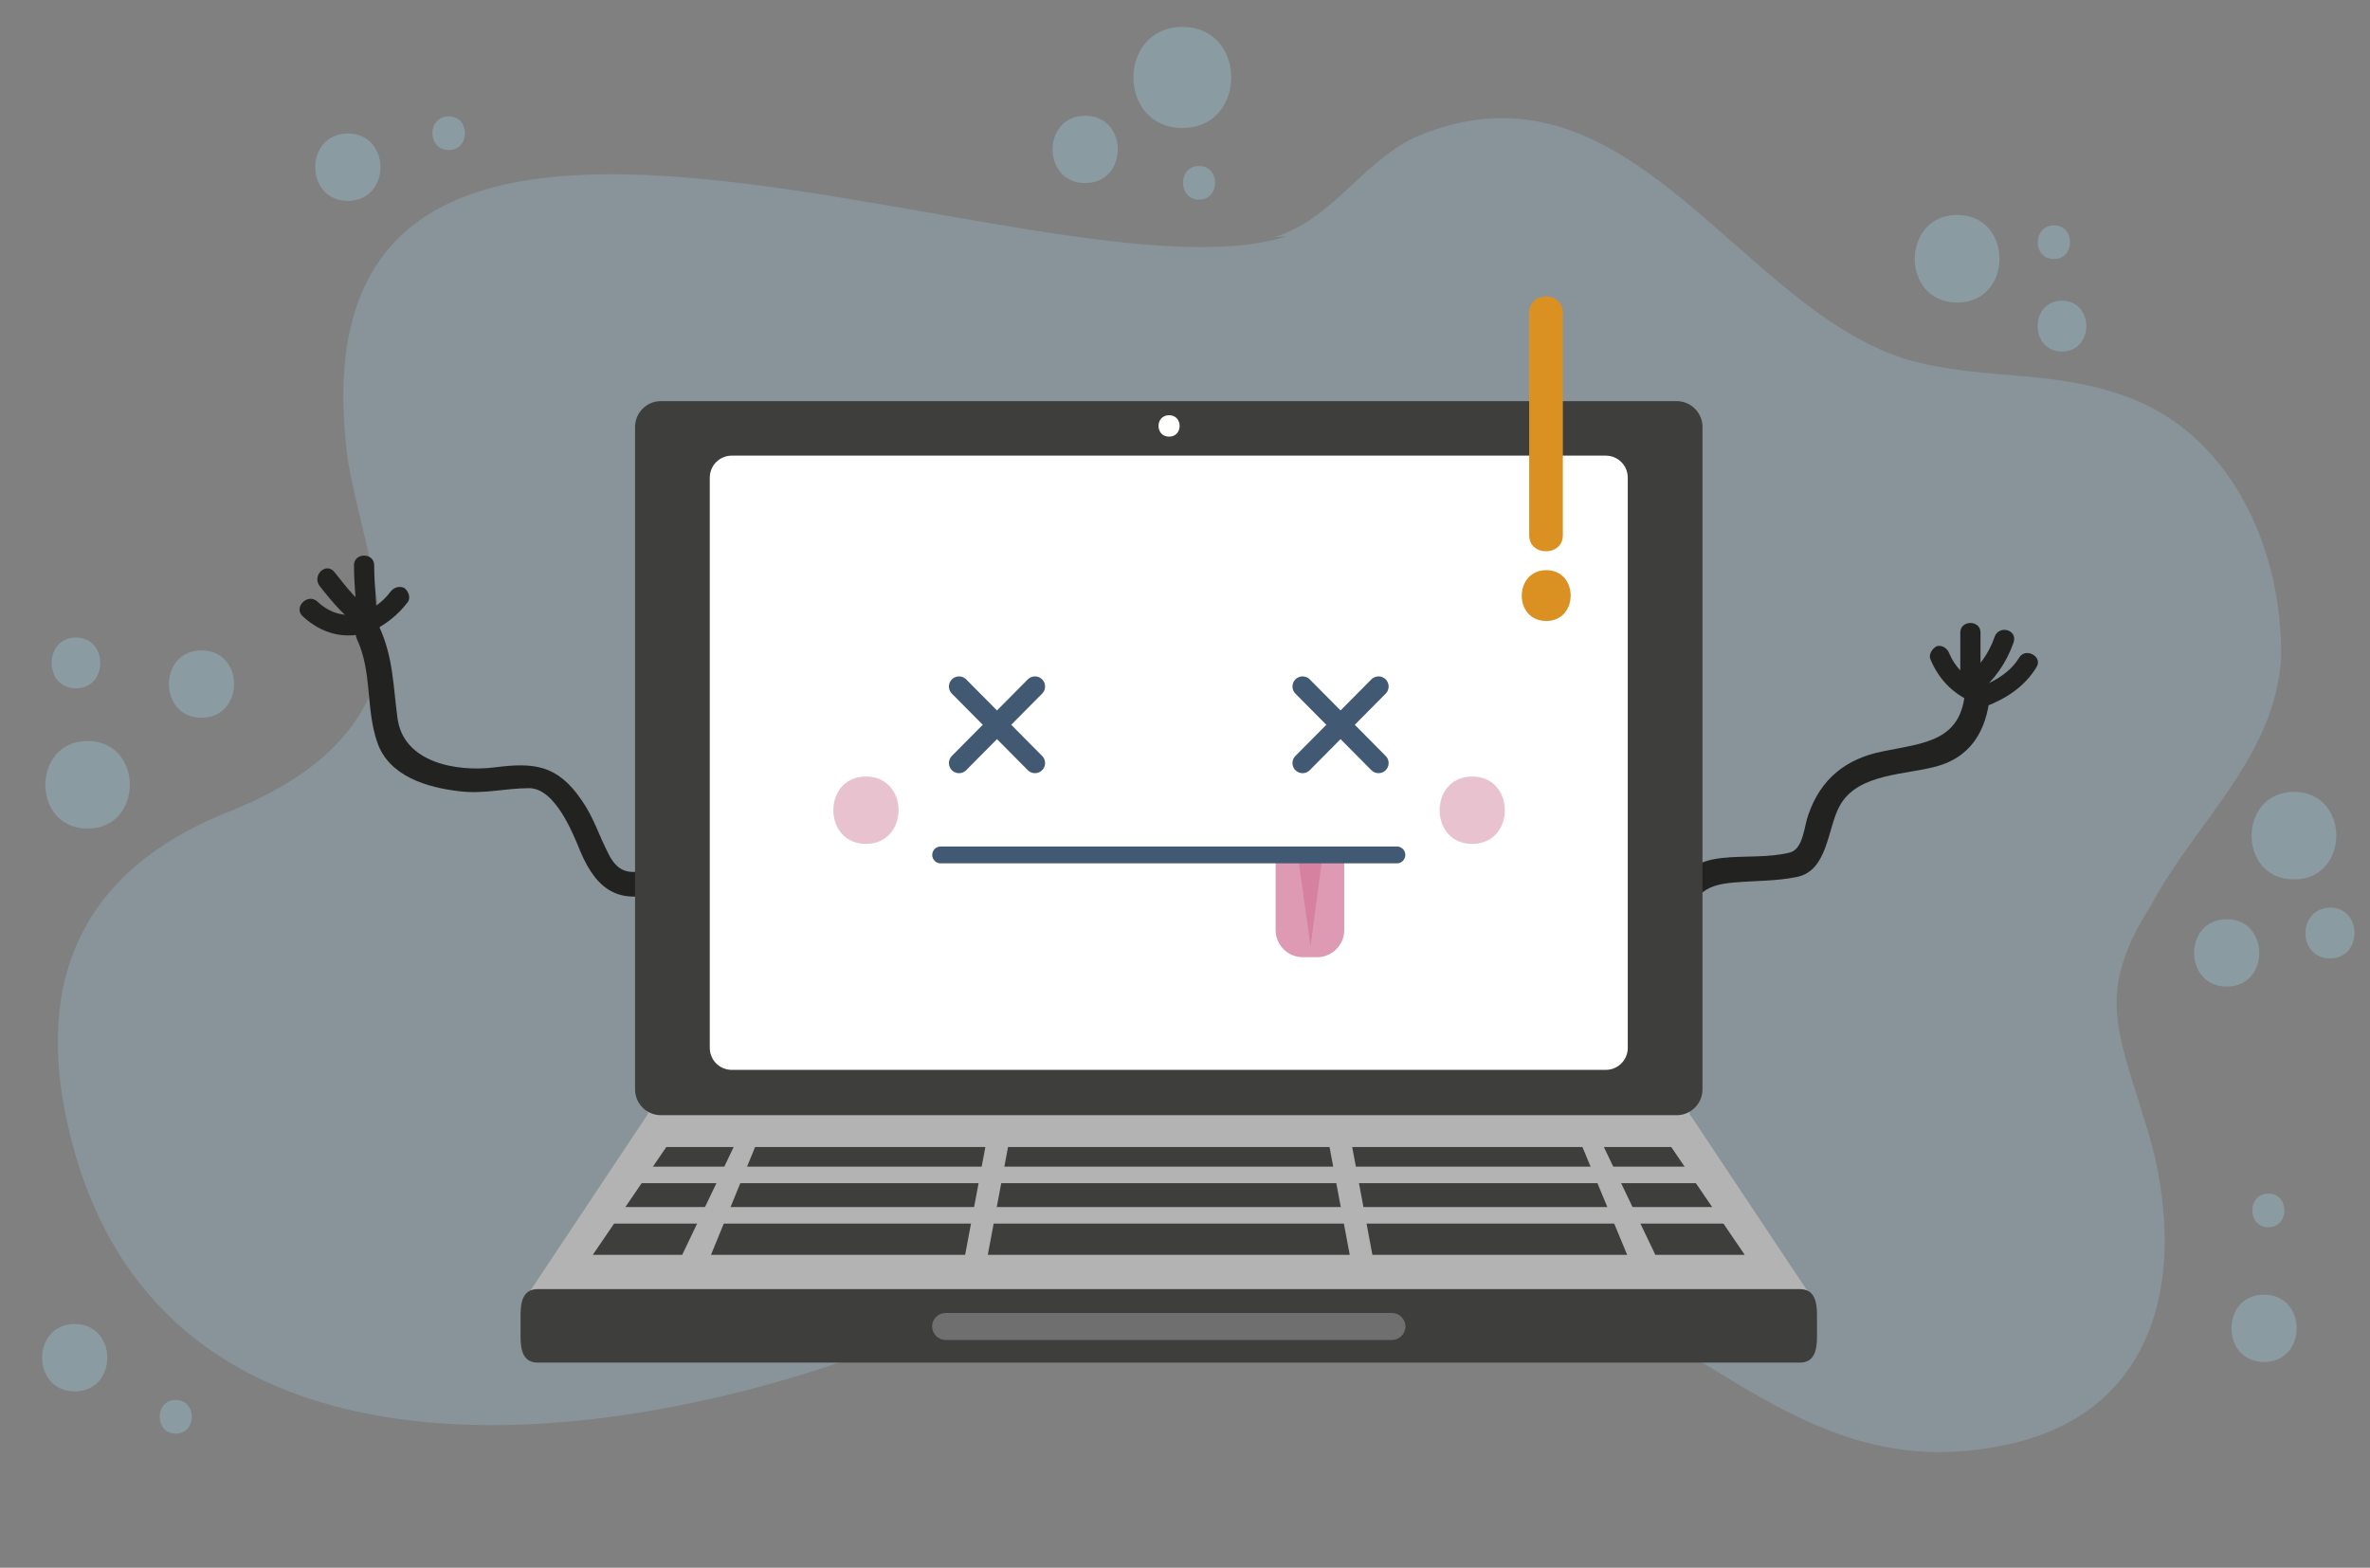 <?xml version="1.0" encoding="utf-8"?>
<!-- Generator: Adobe Illustrator 19.0.0, SVG Export Plug-In . SVG Version: 6.00 Build 0)  -->
<svg version="1.1" id="OBJECTS" xmlns="http://www.w3.org/2000/svg" xmlns:xlink="http://www.w3.org/1999/xlink" x="0px" y="0px"
	 viewBox="0 0 387 256" style="enable-background:new 0 0 387 256;" xml:space="preserve">
<rect x="0" y="0" width="387" height="256" fill="#808080" stroke="none"/>
<style type="text/css">
	.st0{opacity:0.22;}
	.st1{fill:#A2DBF1;}
	.st2{opacity:0.3;}
	.st3{fill:#222221;}
	.st4{fill:#B3B3B3;}
	.st5{fill:#3E3E3D;}
	.st6{fill:#6F6F6F;}
	.st7{fill:#FFFFFF;}
	.st8{fill:none;stroke:#425973;stroke-width:3.3;stroke-linecap:round;stroke-linejoin:round;stroke-miterlimit:10;}
	.st9{fill:#DD9AB2;}
	.st10{fill:#D6819F;}
	.st11{fill:none;stroke:#425973;stroke-width:2.75;stroke-linecap:round;stroke-linejoin:round;stroke-miterlimit:10;}
	.st12{fill:#E9C2D0;}
	.st13{fill:#DB9022;}
</style>
<g>
	<g>
		<g class="st0">
			<path class="st1" d="M210,38.6c-39.1,12.5-163.1-49.1-153.4,35c1.5,12.5,9.6,30.2,2.8,41.9c-4.9,8.8-14,13.9-22.7,17.3
				c-22.8,9.3-31.3,26.7-25.5,51.5c15.5,66.9,99.6,51.1,143.7,31.2c31.4-14.8,68.5-17.3,101-4.8c25.5,10.2,41.4,31.5,71.3,25.3
				c26.5-5.3,30.5-30.4,22.8-53.7c-4.4-14.4-7.6-20.5,1.2-34.4c7.4-13.8,20.3-24.3,21.3-40.5c0.2-17.5-7.8-35.2-23.4-41.9
				c-12.8-5.4-24.3-3.2-37-6.6c-28.1-7.9-46.1-51.5-81-36.5c-8.7,4.1-13.6,13.5-23,16.3"/>
		</g>
		<g class="st2">
			<g>
				<g>
					<path class="st1" d="M195.8,32.6c3.5,0,3.5-5.5,0-5.5C192.3,27.1,192.3,32.6,195.8,32.6L195.8,32.6z"/>
				</g>
			</g>
			<g>
				<g>
					<path class="st1" d="M32.9,117.2c7.1,0,7.1-11,0-11C25.8,106.2,25.8,117.2,32.9,117.2L32.9,117.2z"/>
				</g>
			</g>
			<g>
				<g>
					<path class="st1" d="M363.6,161.1c7.1,0,7.1-11,0-11C356.5,150.1,356.5,161.1,363.6,161.1L363.6,161.1z"/>
				</g>
			</g>
			<g>
				<g>
					<path class="st1" d="M177.2,29.9c7.1,0,7.1-11,0-11C170.1,18.9,170.1,29.9,177.2,29.9L177.2,29.9z"/>
				</g>
			</g>
			<g>
				<g>
					<path class="st1" d="M374.6,143.6c9.2,0,9.2-14.3,0-14.3S365.3,143.6,374.6,143.6L374.6,143.6z"/>
				</g>
			</g>
			<g>
				<g>
					<path class="st1" d="M14.3,135.3c9.2,0,9.2-14.3,0-14.3C5.1,121,5.1,135.3,14.3,135.3L14.3,135.3z"/>
				</g>
			</g>
			<g>
				<g>
					<path class="st1" d="M319.6,49.4c9.2,0,9.2-14.3,0-14.3S310.3,49.4,319.6,49.4L319.6,49.4z"/>
				</g>
			</g>
			<g>
				<g>
					<path class="st1" d="M193.1,20.9c10.6,0,10.6-16.5,0-16.5C182.4,4.4,182.4,20.9,193.1,20.9L193.1,20.9z"/>
				</g>
			</g>
			<g>
				<g>
					<path class="st1" d="M380.5,156.5c5.3,0,5.3-8.3,0-8.3C375.1,148.3,375.1,156.5,380.5,156.5L380.5,156.5z"/>
				</g>
			</g>
			<g>
				<g>
					<path class="st1" d="M12.4,112.4c5.3,0,5.3-8.3,0-8.3C7.1,104.1,7.1,112.4,12.4,112.4L12.4,112.4z"/>
				</g>
			</g>
			<g>
				<g>
					<path class="st1" d="M336.7,57.4c5.3,0,5.3-8.3,0-8.3C331.4,49.1,331.4,57.4,336.7,57.4L336.7,57.4z"/>
				</g>
			</g>
			<g>
				<g>
					<path class="st1" d="M335.4,42.3c3.5,0,3.5-5.5,0-5.5S331.8,42.3,335.4,42.3L335.4,42.3z"/>
				</g>
			</g>
			<g>
				<g>
					<path class="st1" d="M56.8,32.8c7.1,0,7.1-11,0-11C49.7,21.8,49.7,32.8,56.8,32.8L56.8,32.8z"/>
				</g>
			</g>
			<g>
				<g>
					<path class="st1" d="M369.7,222.4c7.1,0,7.1-11,0-11C362.6,211.4,362.6,222.4,369.7,222.4L369.7,222.4z"/>
				</g>
			</g>
			<g>
				<g>
					<path class="st1" d="M12.2,227.2c7.1,0,7.1-11,0-11C5.1,216.2,5.1,227.2,12.2,227.2L12.2,227.2z"/>
				</g>
			</g>
			<g>
				<g>
					<path class="st1" d="M73.3,24.5c3.5,0,3.5-5.5,0-5.5C69.7,19,69.7,24.5,73.3,24.5L73.3,24.5z"/>
				</g>
			</g>
			<g>
				<g>
					<path class="st1" d="M370.4,200.4c3.5,0,3.5-5.5,0-5.5S366.9,200.4,370.4,200.4L370.4,200.4z"/>
				</g>
			</g>
			<g>
				<g>
					<path class="st1" d="M28.7,234.1c3.5,0,3.5-5.5,0-5.5S25.2,234.1,28.7,234.1L28.7,234.1z"/>
				</g>
			</g>
		</g>
	</g>
	<g>
		<g>
			<g>
				<g>
					<g>
						<g>
							<path class="st3" d="M107.3,141.5c-3.7,1.3-6.2,1.6-8-2.2c-1.5-2.9-2.4-5.9-4.3-8.6c-4-5.9-7.9-6.2-14.2-5.4
								c-6.3,0.8-15-0.8-15.9-8.1c-0.7-5.2-0.7-10-3-14.9c-1.1-2.4-4.7-0.3-3.6,2.1c2.5,5.4,1.4,11.3,3.3,16.8
								c1.9,5.6,8.2,7.4,13.4,8c4,0.5,7.5-0.5,11.4-0.5c4.2,0,7.1,7.2,8.4,10.4c2.8,6.6,6.7,8.8,13.7,6.3
								C110.8,144.6,109.8,140.6,107.3,141.5L107.3,141.5z"/>
						</g>
					</g>
					<g>
						<g>
							<g>
								<path class="st3" d="M63.7,96.7c-1.2,1.6-2.7,2.6-4.5,3.5c-1.9,1-0.2,3.8,1.7,2.8c2.3-1.2,4.1-2.6,5.7-4.7
									c0.5-0.7,0.1-1.8-0.6-2.3C65.1,95.6,64.2,96,63.7,96.7L63.7,96.7z"/>
							</g>
						</g>
						<g>
							<g>
								<path class="st3" d="M57.8,92.3c0,3.5,0.5,7,0.5,10.5c0,2.1,3.3,2.1,3.3,0c0-3.5-0.5-7-0.5-10.5
									C61.1,90.2,57.8,90.2,57.8,92.3L57.8,92.3z"/>
							</g>
						</g>
						<g>
							<g>
								<path class="st3" d="M52.2,95.7c2.2,2.8,4.5,5.5,7.5,7.4c1.8,1.1,3.5-1.7,1.7-2.8c-2.8-1.7-4.8-4.4-6.8-6.9
									C53.2,91.7,50.9,94,52.2,95.7L52.2,95.7z"/>
							</g>
						</g>
						<g>
							<g>
								<path class="st3" d="M49.4,100.6c3.1,2.9,6.9,3.9,11,2.6c2-0.6,1.2-3.8-0.9-3.2c-2.9,0.9-5.5,0.3-7.7-1.8
									C50.2,96.8,47.9,99.2,49.4,100.6L49.4,100.6z"/>
							</g>
						</g>
					</g>
				</g>
				<g>
					<g>
						<g>
							<path class="st3" d="M276,151.7c0.1-5.4,2-7.2,7.2-7.6c3.4-0.3,6.8-0.2,10.2-0.9c5.1-1,5-8,7-11.6c3-5.5,11.1-5,16.3-6.6
								c5.8-1.8,8-6.7,8.3-12.4c0.2-2.7-4-2.6-4.1,0c-0.5,8.5-6.7,8.7-13.5,10.1c-6,1.2-10.1,4.5-12.1,10.3c-0.7,1.8-0.8,5.6-3,6.2
								c-3.5,0.9-7.5,0.5-11.1,0.9c-6.7,0.7-9.1,5.1-9.2,11.5C271.8,154.4,275.9,154.4,276,151.7L276,151.7z"/>
						</g>
					</g>
					<g>
						<g>
							<g>
								<path class="st3" d="M315.2,107.6c1.4,3.4,3.8,5.8,7.2,7.2c0.8,0.3,1.8-0.4,2-1.2c0.3-1-0.3-1.7-1.2-2
									c-2.2-0.9-4-2.7-4.9-4.9c-0.3-0.8-1.1-1.4-2-1.2C315.6,105.8,314.9,106.8,315.2,107.6L315.2,107.6z"/>
							</g>
						</g>
						<g>
							<g>
								<path class="st3" d="M320.1,103.3c0,2.8,0,5.5,0,8.3c0,2.1,3.3,2.1,3.3,0c0-2.8,0-5.5,0-8.3
									C323.4,101.2,320.1,101.2,320.1,103.3L320.1,103.3z"/>
							</g>
						</g>
						<g>
							<g>
								<path class="st3" d="M325.7,104c-1,2.9-2.7,5.1-5.1,7c-1.6,1.3,0.7,3.7,2.3,2.3c2.8-2.3,4.7-5,5.9-8.4
									C329.5,102.8,326.4,102,325.7,104L325.7,104z"/>
							</g>
						</g>
						<g>
							<g>
								<path class="st3" d="M329.7,107.4c-1.4,2.3-3.7,3.7-6.2,4.7c-1.9,0.8-1.1,4,0.9,3.2c3.3-1.3,6.2-3.2,8.1-6.3
									C333.7,107.3,330.8,105.6,329.7,107.4L329.7,107.4z"/>
							</g>
						</g>
					</g>
				</g>
			</g>
			<g>
				<g>
					<g>
						<path class="st4" d="M295.6,211.5c0,2.9-21.6,3.7-23.9,3.7H110c-2.3,0-23.9-0.8-23.9-3.7l19.7-29.6c0-2.9,1.9-5.2,4.2-5.2
							h161.7c2.3,0,4.2,2.3,4.2,5.2L295.6,211.5z"/>
						<g>
							<g>
								<polygon class="st5" points="157.6,204.9 116.1,204.9 123.3,187.3 160.9,187.3 								"/>
								<polygon class="st5" points="224.1,204.9 265.7,204.9 258.4,187.3 220.8,187.3 								"/>
								<polygon class="st5" points="270.3,204.9 284.9,204.9 272.9,187.3 261.9,187.3 								"/>
								<polygon class="st5" points="111.4,204.9 96.8,204.9 108.8,187.3 119.8,187.3 								"/>
								<polygon class="st5" points="220.4,204.9 161.3,204.9 164.6,187.3 217.1,187.3 								"/>
							</g>
							<g>
								<rect x="100.4" y="190.5" class="st4" width="180.9" height="2.7"/>
								<rect x="98.5" y="197.1" class="st4" width="184.8" height="2.7"/>
							</g>
						</g>
					</g>
					<g>
						<path class="st5" d="M296.7,218.3c0,2.3-0.5,4.2-2.8,4.2H87.8c-2.3,0-2.8-1.9-2.8-4.2v-3.6c0-2.3,0.5-4.2,2.8-4.2h206.1
							c2.3,0,2.8,1.9,2.8,4.2V218.3z"/>
						<path class="st6" d="M229.5,216.6c0,1.2-1,2.2-2.2,2.2h-72.9c-1.2,0-2.2-1-2.2-2.2l0,0c0-1.2,1-2.2,2.2-2.2h72.9
							C228.5,214.4,229.5,215.4,229.5,216.6L229.5,216.6z"/>
					</g>
				</g>
				<g>
					<path class="st5" d="M278,177.9c0,2.3-1.9,4.2-4.2,4.2H107.9c-2.3,0-4.2-1.9-4.2-4.2V69.7c0-2.3,1.9-4.2,4.2-4.2h165.9
						c2.3,0,4.2,1.9,4.2,4.2V177.9z"/>
					<g>
						<g>
							<path class="st7" d="M190.9,71.3c2.3,0,2.3-3.5,0-3.5C188.6,67.8,188.6,71.3,190.9,71.3L190.9,71.3z"/>
						</g>
					</g>
					<g>
						<path class="st7" d="M265.8,171.1c0,2-1.6,3.6-3.6,3.6H119.5c-2,0-3.6-1.6-3.6-3.6V78c0-2,1.6-3.6,3.6-3.6h142.7
							c2,0,3.6,1.6,3.6,3.6V171.1z"/>
						<g>
							<g>
								<g>
									<line class="st8" x1="169" y1="112.1" x2="156.6" y2="124.6"/>
									<line class="st8" x1="169" y1="124.6" x2="156.6" y2="112.1"/>
								</g>
								<g>
									<line class="st8" x1="225.1" y1="112.1" x2="212.7" y2="124.6"/>
									<line class="st8" x1="225.1" y1="124.6" x2="212.7" y2="112.1"/>
								</g>
							</g>
							<g>
								<g>
									<path class="st9" d="M219.5,139.6v12.3c0,2.4-2,4.4-4.4,4.4h-2.4c-2.4,0-4.4-2-4.4-4.4v-12.3"/>
									<g>
										<polygon class="st10" points="215.9,140.2 214,154.5 212,140.2 										"/>
									</g>
								</g>
								<line class="st11" x1="153.6" y1="139.6" x2="228.1" y2="139.6"/>
							</g>
							<g>
								<g>
									<g>
										<path class="st12" d="M141.4,137.8c7.1,0,7.1-11,0-11C134.3,126.8,134.3,137.8,141.4,137.8L141.4,137.8z"/>
									</g>
								</g>
								<g>
									<g>
										<path class="st12" d="M240.4,137.8c7.1,0,7.1-11,0-11C233.3,126.8,233.3,137.8,240.4,137.8L240.4,137.8z"/>
									</g>
								</g>
							</g>
						</g>
					</g>
				</g>
			</g>
		</g>
		<g>
			<g>
				<g>
					<path class="st13" d="M249.7,51.1c0,12.1,0,24.2,0,36.3c0,3.5,5.5,3.5,5.5,0c0-12.1,0-24.2,0-36.3
						C255.2,47.5,249.7,47.5,249.7,51.1L249.7,51.1z"/>
				</g>
			</g>
			<g>
				<g>
					<path class="st13" d="M252.5,101.4c5.3,0,5.3-8.3,0-8.3S247.1,101.4,252.5,101.4L252.5,101.4z"/>
				</g>
			</g>
		</g>
	</g>
</g>
</svg>
